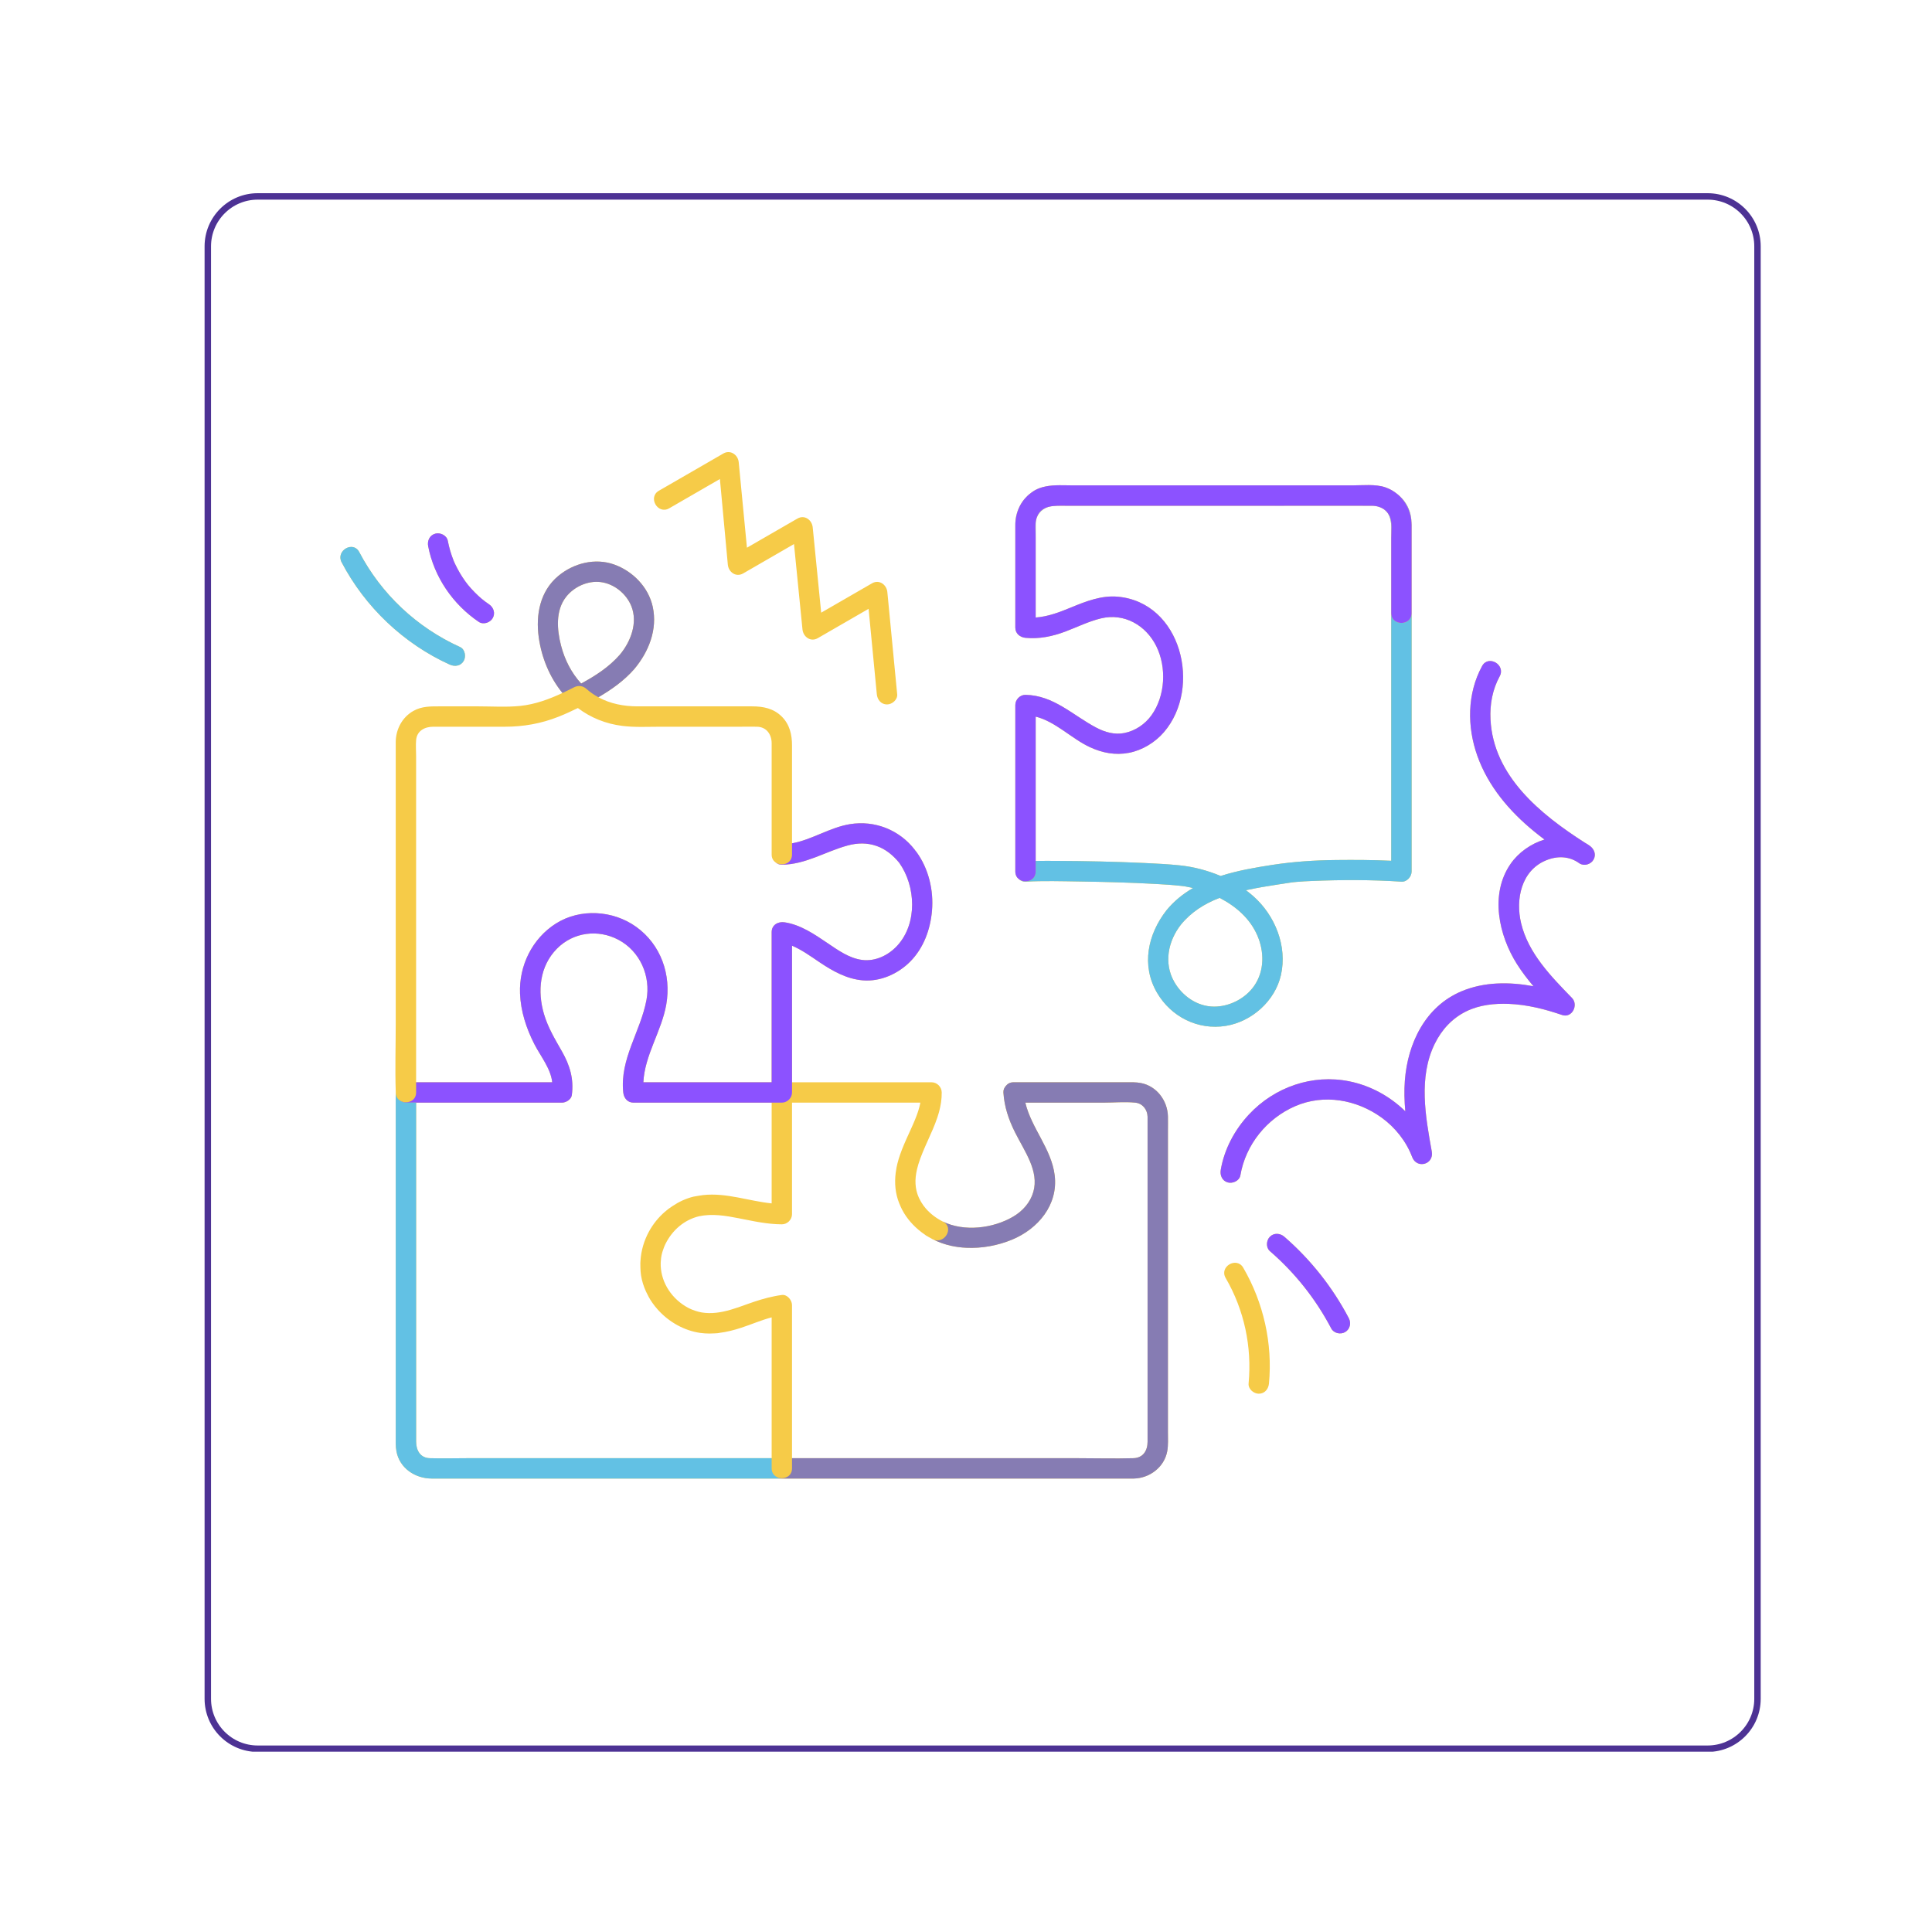 <svg xmlns="http://www.w3.org/2000/svg" xmlns:xlink="http://www.w3.org/1999/xlink" width="1200" zoomAndPan="magnify" viewBox="0 0 900 900" height="1200" preserveAspectRatio="xMidYMid meet" version="1.0"><defs><clipPath id="d39dcc643f"><path d="M 95.305 90 L 820.23 90 L 820.23 816 L 95.305 816 Z M 95.305 90 " clip-rule="nonzero"/></clipPath><clipPath id="e86c116dca"><path d="M 120.055 90 L 795.457 90 C 809.125 90 820.207 101.082 820.207 114.75 L 820.207 791.367 C 820.207 805.035 809.125 816.117 795.457 816.117 L 120.055 816.117 C 106.387 816.117 95.305 805.035 95.305 791.367 L 95.305 114.75 C 95.305 101.082 106.387 90 120.055 90 Z M 120.055 90 " clip-rule="nonzero"/></clipPath><clipPath id="ff60e52bfa"><path d="M 158 210.273 L 743 210.273 L 743 689 L 158 689 Z M 158 210.273 " clip-rule="nonzero"/></clipPath></defs><g clip-path="url(#d39dcc643f)"><g clip-path="url(#e86c116dca)"><path stroke-linecap="butt" transform="matrix(0.75, 0, 0, 0.75, 95.306, 90)" fill="none" stroke-linejoin="miter" d="M 32.999 -0 L 933.535 -0 C 951.759 -0 966.535 14.776 966.535 33 L 966.535 935.156 C 966.535 953.38 951.759 968.156 933.535 968.156 L 32.999 968.156 C 14.775 968.156 -0.001 953.38 -0.001 935.156 L -0.001 33 C -0.001 14.776 14.775 -0 32.999 -0 Z M 32.999 -0 " stroke="#4d3294" stroke-width="8" stroke-opacity="1" stroke-miterlimit="4"/></g></g><g clip-path="url(#ff60e52bfa)"><path fill="#f6cb48" d="M 544.07 625.863 C 544.07 607.004 544.07 588.148 544.07 569.289 C 544.07 555.129 544.07 540.969 544.07 526.805 C 544.07 524.551 544.125 522.285 544.07 520.027 C 543.883 512.684 538.809 505.887 531.395 504.5 C 529.219 504.094 527.047 504.164 524.848 504.164 C 508.699 504.164 492.555 504.164 476.406 504.164 C 474.992 504.164 473.578 504.164 472.168 504.164 C 470.57 504.164 469.402 504.82 468.641 505.777 C 467.848 506.621 467.344 507.719 467.422 508.91 C 467.855 515.551 469.836 521.48 472.793 527.395 C 475.09 531.984 477.852 536.375 479.836 541.113 C 481.73 545.633 482.754 550.453 481.359 555.258 C 479.926 560.195 476.402 564.145 472.023 566.727 C 462.625 572.266 449.098 573.945 439.113 569 C 436.141 567.484 433.438 565.465 431.277 562.965 C 430.953 562.59 430.656 562.199 430.355 561.801 C 430.277 561.699 430.195 561.598 430.117 561.492 C 429.785 561.031 429.477 560.555 429.18 560.066 C 429.141 560 429.098 559.934 429.055 559.867 C 428.793 559.422 428.551 558.957 428.32 558.488 C 428.246 558.34 428.168 558.195 428.098 558.043 C 427.91 557.641 427.746 557.234 427.594 556.828 C 427.527 556.652 427.461 556.473 427.402 556.297 C 427.262 555.883 427.137 555.465 427.031 555.043 C 426.988 554.879 426.949 554.715 426.914 554.547 C 426.82 554.133 426.738 553.719 426.676 553.301 C 426.645 553.086 426.621 552.871 426.598 552.652 C 426.559 552.297 426.516 551.941 426.496 551.586 C 426.473 551.195 426.469 550.801 426.469 550.41 C 426.469 550.23 426.461 550.055 426.465 549.875 C 426.535 547.504 426.996 545.129 427.684 542.805 C 427.734 542.637 427.773 542.469 427.824 542.301 C 430.121 534.883 434.168 527.984 436.621 520.648 C 436.66 520.535 436.703 520.418 436.742 520.301 C 436.922 519.746 437.09 519.191 437.25 518.633 C 437.305 518.434 437.367 518.238 437.422 518.039 C 437.559 517.539 437.676 517.035 437.793 516.531 C 437.852 516.281 437.914 516.035 437.969 515.785 C 438.07 515.309 438.148 514.82 438.23 514.336 C 438.277 514.066 438.332 513.797 438.371 513.527 C 438.441 513.016 438.492 512.5 438.539 511.984 C 438.562 511.734 438.598 511.488 438.617 511.238 C 438.672 510.469 438.699 509.695 438.691 508.906 C 438.668 506.344 436.535 504.164 433.945 504.164 C 413.621 504.164 393.297 504.164 372.973 504.164 C 371.633 504.164 370.293 504.164 368.953 504.164 C 368.953 483.918 368.953 463.672 368.953 443.422 C 368.953 442.465 368.953 441.504 368.953 440.543 C 373.543 442.477 377.688 445.504 381.82 448.277 C 387.969 452.406 394.438 456.055 401.965 456.688 C 410.105 457.375 418.387 453.637 424.047 447.91 C 430.273 441.605 433.398 432.98 434.156 424.277 C 434.988 414.719 432.574 404.57 426.859 396.793 C 426.723 396.605 426.57 396.441 426.418 396.27 C 426.32 396.125 426.23 395.973 426.121 395.832 C 418.941 386.57 407.523 382.051 395.996 383.914 C 386.574 385.434 378.27 391.176 368.953 392.855 C 368.953 377.668 368.953 362.48 368.953 347.293 C 368.953 342.266 367.898 337.52 364.188 333.812 C 360.391 330.016 355.539 329.051 350.414 329.051 C 338.926 329.051 327.434 329.051 315.945 329.051 C 309.668 329.051 303.395 329.051 297.117 329.051 C 290.562 329.051 284.289 327.84 278.738 324.801 C 284.898 321.227 290.738 317.078 295.449 311.695 C 302.203 303.652 306.363 293.254 304.074 282.684 C 302.094 273.535 294.84 266.121 286.172 262.996 C 277.211 259.762 267.184 262.344 260.027 268.328 C 251.57 275.402 249.508 286.363 250.961 296.84 C 252.273 306.301 255.996 315.434 262.02 322.82 C 255.805 325.719 249.27 328.113 242.473 328.828 C 235.984 329.512 229.25 329.047 222.73 329.047 C 216.883 329.047 211.031 329.047 205.184 329.047 C 200.766 329.047 196.5 328.918 192.488 331.219 C 187.367 334.16 184.465 339.625 184.348 345.449 C 184.328 346.414 184.348 347.387 184.348 348.355 C 184.348 353.461 184.348 358.566 184.348 363.672 C 184.348 381.664 184.348 399.656 184.348 417.648 C 184.348 437.32 184.348 456.992 184.348 476.664 C 184.348 487.238 184 497.879 184.348 508.449 C 184.355 508.602 184.348 508.754 184.348 508.906 C 184.348 514.664 184.348 520.422 184.348 526.176 C 184.348 539.953 184.348 553.727 184.348 567.5 C 184.348 583.785 184.348 600.074 184.348 616.359 C 184.348 629.852 184.348 643.344 184.348 656.836 C 184.348 660.875 184.348 664.914 184.348 668.957 C 184.348 671.344 184.242 673.734 184.684 676.094 C 186.164 684.004 193.434 688.746 201.109 688.766 C 203.906 688.773 206.703 688.766 209.496 688.766 C 221.496 688.766 233.496 688.766 245.492 688.766 C 261.59 688.766 277.691 688.766 293.789 688.766 C 308.691 688.766 323.594 688.766 338.496 688.766 C 346.684 688.766 354.871 688.766 363.059 688.766 C 363.441 688.766 363.824 688.766 364.207 688.766 C 371.848 688.766 379.492 688.766 387.133 688.766 C 404.379 688.766 421.621 688.766 438.867 688.766 C 457.195 688.766 475.523 688.766 493.852 688.766 C 504.738 688.766 515.629 688.766 526.52 688.766 C 527.078 688.766 527.641 688.781 528.203 688.766 C 535.547 688.59 542.348 683.5 543.73 676.094 C 544.277 673.176 544.066 670.094 544.066 667.141 C 544.07 653.383 544.07 639.621 544.07 625.863 Z M 261.371 300.793 C 259.445 293.379 258.688 284.387 263.746 277.996 C 267.461 273.301 273.82 270.406 279.812 271.152 C 286.043 271.926 291.727 276.531 294.078 282.301 C 297.227 290.035 293.824 298.934 288.742 304.984 C 283.711 310.734 277.367 314.82 270.723 318.422 C 266.18 313.426 263.09 307.406 261.371 300.793 Z M 193.855 344.648 C 194.27 340.387 197.934 338.539 201.785 338.539 C 206.551 338.539 211.32 338.539 216.086 338.539 C 222.43 338.539 228.777 338.539 235.125 338.539 C 243.832 338.539 252.031 337.094 260.152 333.887 C 263.23 332.672 266.227 331.285 269.195 329.836 C 275.25 334.391 282.207 337.176 289.84 338.145 C 295.672 338.883 301.695 338.539 307.562 338.539 C 319.949 338.539 332.34 338.539 344.727 338.539 C 347.379 338.539 350.043 338.465 352.699 338.539 C 357.09 338.66 359.453 342.129 359.465 346.211 C 359.492 354.941 359.465 363.672 359.465 372.398 C 359.465 380.957 359.465 389.516 359.465 398.074 C 359.465 399.746 360.188 400.941 361.219 401.699 C 362.043 402.391 363.082 402.828 364.211 402.82 C 375.328 402.715 384.414 396.707 394.836 393.871 C 399.414 392.625 403.898 392.516 408.406 394.102 C 412.602 395.574 416.082 398.465 418.863 401.875 C 426.645 412.75 427.445 430.102 418.094 440.402 C 413.961 444.957 407.863 447.973 401.605 447.172 C 395.605 446.406 390.352 442.617 385.477 439.32 C 379.367 435.188 372.93 430.754 365.473 429.641 C 362.484 429.195 359.465 430.836 359.465 434.215 C 359.465 456.043 359.465 477.871 359.465 499.699 C 359.465 501.188 359.465 502.676 359.465 504.164 C 340.84 504.164 322.215 504.164 303.586 504.164 C 302.293 504.164 301 504.164 299.707 504.164 C 300.301 491.488 308.195 480.422 310.379 467.91 C 312.789 454.082 307.898 440.02 296.32 431.727 C 285.535 424.004 270.258 423.062 258.965 430.215 C 247.926 437.211 241.734 449.848 242.246 462.816 C 242.57 471.086 245.172 479.055 248.918 486.379 C 251.789 491.992 256.543 497.703 257.25 504.164 C 237.578 504.164 217.906 504.164 198.234 504.164 C 196.77 504.164 195.305 504.164 193.84 504.164 C 193.84 497.164 193.84 490.168 193.84 483.168 C 193.84 464.402 193.84 445.633 193.84 426.867 C 193.84 408.082 193.84 389.297 193.84 370.512 C 193.84 364.398 193.84 358.289 193.84 352.176 C 193.84 349.703 193.617 347.117 193.855 344.648 Z M 359.465 674.609 C 359.465 676.168 359.465 677.723 359.465 679.281 C 355.391 679.281 351.316 679.281 347.246 679.281 C 333.75 679.281 320.254 679.281 306.758 679.281 C 290.621 679.281 274.484 679.281 258.352 679.281 C 244.777 679.281 231.207 679.281 217.637 679.281 C 211.84 679.281 206.012 679.453 200.219 679.281 C 195.691 679.145 193.84 675.512 193.84 671.523 C 193.84 668.488 193.84 665.453 193.84 662.414 C 193.84 650.242 193.84 638.07 193.84 625.898 C 193.84 609.984 193.84 594.07 193.84 578.156 C 193.84 563.523 193.84 548.895 193.84 534.266 C 193.84 527.395 193.84 520.523 193.84 513.652 C 213.445 513.652 233.055 513.652 252.664 513.652 C 255.707 513.652 258.754 513.652 261.801 513.652 C 263.648 513.652 266.102 512.191 266.375 510.168 C 267.391 502.637 265.473 496.281 261.77 489.77 C 258.543 484.102 255.258 478.676 253.402 472.363 C 250.277 461.734 251.371 450.121 259.422 441.949 C 267.02 434.234 278.574 432.73 288.109 437.797 C 298.164 443.145 303.23 454.68 301.156 465.793 C 298.395 480.594 288.66 493.262 290.336 508.906 C 290.605 511.461 292.285 513.652 295.078 513.652 C 315.285 513.652 335.496 513.652 355.703 513.652 C 356.957 513.652 358.211 513.652 359.465 513.652 C 359.465 528.582 359.465 543.512 359.465 558.441 C 359.465 559.156 359.465 559.871 359.465 560.586 C 348.801 559.504 338.406 555.527 327.574 556.711 C 326.84 556.793 326.113 556.902 325.395 557.031 C 324.609 557.145 323.824 557.277 323.031 557.449 C 319.473 558.324 316.195 559.871 313.23 561.867 C 312.609 562.273 311.996 562.695 311.402 563.145 C 311.098 563.375 310.805 563.617 310.508 563.859 C 310.23 564.094 309.941 564.312 309.668 564.555 C 306.762 567.086 304.273 570.141 302.355 573.629 C 299.977 577.961 298.633 582.664 298.359 587.41 C 298.34 587.762 298.309 588.113 298.301 588.469 C 298.301 588.48 298.301 588.492 298.301 588.504 C 298.285 589.164 298.293 589.828 298.324 590.488 C 298.355 591.688 298.434 592.891 298.617 594.094 C 299.023 596.73 299.836 599.238 300.914 601.617 C 300.957 601.715 301.012 601.812 301.055 601.91 C 301.805 603.523 302.656 605.09 303.664 606.555 C 303.773 606.723 303.891 606.883 304.008 607.047 C 304.352 607.531 304.699 608.012 305.07 608.477 C 305.527 609.059 306.012 609.621 306.508 610.172 C 306.633 610.312 306.762 610.449 306.891 610.586 C 311.961 616.02 318.832 619.855 326.137 620.914 C 327.59 621.121 329.035 621.207 330.48 621.211 C 331.305 621.211 332.129 621.184 332.949 621.129 C 333.176 621.113 333.402 621.105 333.629 621.086 C 333.863 621.062 334.094 621.066 334.328 621.039 C 334.539 621.012 334.742 620.961 334.949 620.934 C 338.484 620.5 341.973 619.613 345.383 618.488 C 350.035 616.961 354.68 614.938 359.465 613.68 C 359.465 633.992 359.465 654.301 359.465 674.609 Z M 534.582 522.848 C 534.582 534.793 534.582 546.738 534.582 558.684 C 534.582 577 534.582 595.312 534.582 613.629 C 534.582 629.133 534.582 644.637 534.582 660.141 C 534.582 663.969 534.582 667.797 534.582 671.629 C 534.582 675.758 532.508 679.148 527.969 679.281 C 519.371 679.527 510.734 679.281 502.137 679.281 C 484.914 679.281 467.691 679.281 450.473 679.281 C 432.648 679.281 414.824 679.281 397 679.281 C 387.648 679.281 378.301 679.281 368.953 679.281 C 368.953 658.656 368.953 638.031 368.953 617.406 C 368.953 614.27 368.953 611.133 368.953 607.996 C 368.953 605.668 366.766 602.926 364.211 603.25 C 363.055 603.395 361.918 603.598 360.793 603.824 C 356.52 604.664 352.418 605.969 348.27 607.453 C 346.832 607.965 345.387 608.492 343.926 609 C 342.801 609.371 341.672 609.734 340.531 610.074 C 335.984 611.43 331.34 612.145 326.82 611.379 C 324.707 610.977 322.656 610.285 320.734 609.324 C 320.219 609.066 319.73 608.758 319.234 608.465 C 312.047 604.035 307.559 596.344 307.777 588.293 C 307.789 588.016 307.812 587.738 307.836 587.457 C 307.871 586.949 307.898 586.438 307.973 585.922 C 308.09 585.125 308.254 584.328 308.465 583.539 C 308.551 583.215 308.672 582.895 308.773 582.57 C 308.941 582.043 309.121 581.52 309.332 581 C 309.562 580.43 309.797 579.855 310.086 579.293 C 313.258 573.035 318.695 568.289 325.555 566.598 C 331.688 565.27 337.965 566.301 344.031 567.496 C 344.488 567.586 344.941 567.676 345.395 567.77 C 347.359 568.16 349.328 568.555 351.301 568.918 C 351.449 568.945 351.598 568.973 351.746 569 C 352.371 569.113 353 569.219 353.625 569.324 C 353.848 569.359 354.066 569.398 354.285 569.434 C 354.859 569.523 355.434 569.605 356.008 569.688 C 356.266 569.723 356.527 569.762 356.785 569.797 C 357.336 569.867 357.887 569.93 358.438 569.988 C 358.715 570.016 358.988 570.051 359.266 570.078 C 359.836 570.133 360.406 570.172 360.977 570.211 C 361.23 570.227 361.484 570.25 361.738 570.266 C 362.562 570.309 363.383 570.336 364.211 570.34 C 366.773 570.352 368.953 568.156 368.953 565.598 C 368.953 549.086 368.953 532.574 368.953 516.062 C 368.953 515.262 368.953 514.457 368.953 513.652 C 387.695 513.652 406.438 513.652 425.184 513.652 C 426.367 513.652 427.551 513.652 428.734 513.652 C 428.707 513.801 428.676 513.945 428.645 514.094 C 428.566 514.465 428.496 514.84 428.402 515.207 C 428.32 515.539 428.223 515.871 428.129 516.203 C 428.031 516.555 427.938 516.906 427.828 517.254 C 427.727 517.59 427.609 517.918 427.5 518.25 C 427.383 518.594 427.266 518.941 427.141 519.281 C 427.023 519.605 426.898 519.926 426.777 520.246 C 426.641 520.598 426.508 520.949 426.367 521.297 C 426.238 521.605 426.109 521.914 425.98 522.223 C 425.828 522.582 425.68 522.941 425.523 523.301 C 425.395 523.602 425.262 523.902 425.129 524.203 C 424.977 524.543 424.824 524.887 424.672 525.227 C 424.488 525.641 424.301 526.055 424.113 526.465 C 423.941 526.844 423.773 527.223 423.598 527.598 C 423.355 528.133 423.113 528.664 422.871 529.199 C 422.602 529.789 422.34 530.383 422.074 530.973 C 422.027 531.082 421.98 531.188 421.93 531.297 C 421.641 531.957 421.355 532.617 421.074 533.281 C 421.059 533.32 421.043 533.355 421.023 533.395 C 420.734 534.086 420.453 534.777 420.18 535.477 C 420.168 535.5 420.16 535.523 420.152 535.547 C 419.883 536.238 419.625 536.934 419.379 537.633 C 419.359 537.684 419.344 537.734 419.324 537.785 C 419.094 538.445 418.879 539.109 418.676 539.773 C 418.633 539.91 418.598 540.051 418.555 540.188 C 418.387 540.758 418.227 541.336 418.082 541.914 C 418.062 541.992 418.035 542.074 418.016 542.152 C 417.957 542.391 417.918 542.633 417.863 542.871 C 417.793 543.191 417.707 543.512 417.645 543.836 C 417.625 543.922 417.617 544.012 417.602 544.098 C 417.457 544.855 417.34 545.617 417.246 546.383 C 417.242 546.387 417.242 546.387 417.242 546.391 C 416.648 551.184 417.062 556.043 418.91 560.582 C 418.949 560.676 418.996 560.766 419.035 560.855 C 419.402 561.781 419.809 562.703 420.285 563.605 C 422.391 567.605 425.48 571.098 429.09 573.867 C 429.289 574.023 429.492 574.18 429.695 574.328 C 430.043 574.586 430.395 574.832 430.75 575.07 C 430.98 575.227 431.195 575.398 431.43 575.551 C 431.648 575.691 431.879 575.812 432.102 575.953 C 432.25 576.043 432.398 576.129 432.551 576.219 C 433.188 576.594 433.832 576.957 434.492 577.285 C 434.531 577.309 434.57 577.312 434.613 577.332 C 437.277 578.68 440.094 579.68 443.012 580.328 C 445.336 580.848 447.715 581.145 450.113 581.262 C 457.406 581.609 464.855 580.203 471.41 577.496 C 483.562 572.473 493.02 561.285 491.309 547.469 C 489.777 535.098 480.418 525.484 477.641 513.652 C 489.77 513.652 501.898 513.652 514.023 513.652 C 518.879 513.652 524.039 513.164 528.867 513.66 C 532.285 514.012 534.504 516.918 534.582 520.203 C 534.602 521.082 534.582 521.965 534.582 522.848 Z M 596.703 454.258 C 599.773 440.762 593.988 426.43 583.797 417.43 C 582.715 416.477 581.578 415.582 580.418 414.715 C 580.715 414.648 581.012 414.578 581.309 414.512 C 585.867 413.535 590.469 412.781 595.07 412.074 C 597.203 411.742 599.34 411.434 601.469 411.098 C 601.645 411.07 601.766 411.051 601.859 411.035 C 601.875 411.031 601.875 411.031 601.891 411.031 C 602.508 410.977 603.125 410.895 603.746 410.84 C 606.207 410.617 608.68 410.492 611.148 410.391 C 624.992 409.824 639 409.793 652.832 410.715 C 655.395 410.887 657.574 408.402 657.574 405.973 C 657.574 400.262 657.574 394.555 657.574 388.844 C 657.574 375.191 657.574 361.539 657.574 347.887 C 657.574 331.766 657.574 315.645 657.574 299.52 C 657.574 294.879 657.574 290.234 657.574 285.594 C 657.574 276.914 657.574 268.242 657.574 259.562 C 657.574 258.824 657.574 258.082 657.574 257.34 C 657.574 254.121 657.574 250.906 657.574 247.691 C 657.574 246.887 657.578 246.082 657.574 245.277 C 657.574 245.035 657.578 244.797 657.574 244.555 C 657.574 244.496 657.562 244.438 657.562 244.379 C 657.531 242.852 657.43 241.328 657.086 239.809 C 656.188 235.812 653.941 232.531 650.949 230.18 C 649.34 228.848 647.492 227.754 645.383 227.027 C 640.695 225.414 634.758 226.113 629.875 226.113 C 620.574 226.113 611.273 226.113 601.973 226.113 C 599.32 226.113 596.664 226.113 594.008 226.113 C 577.859 226.113 561.711 226.113 545.562 226.113 C 539.621 226.113 533.68 226.113 527.738 226.113 C 520.172 226.113 512.605 226.113 505.035 226.113 C 503.375 226.113 501.715 226.113 500.055 226.113 C 495.812 226.113 491.219 225.742 486.988 226.629 C 486.496 226.734 486 226.844 485.516 226.984 C 485.438 227.008 485.355 227.031 485.277 227.059 C 484 227.441 482.75 227.957 481.543 228.707 C 481.422 228.781 481.316 228.871 481.199 228.949 C 481 229.078 480.82 229.223 480.625 229.355 C 480.16 229.68 479.711 230.023 479.285 230.387 C 479.023 230.609 478.781 230.844 478.535 231.078 C 478.164 231.441 477.805 231.809 477.473 232.199 C 477.297 232.402 477.125 232.602 476.961 232.809 C 476.508 233.391 476.078 233.988 475.699 234.617 C 475.688 234.641 475.672 234.66 475.66 234.68 C 474 237.426 473.055 240.602 472.973 243.938 C 472.973 244.215 472.973 244.496 472.973 244.773 C 472.973 248.844 472.973 252.918 472.973 256.988 C 472.973 266.773 472.973 276.559 472.973 286.344 C 472.973 287.613 472.973 288.879 472.973 290.148 C 472.973 290.895 472.973 291.641 472.973 292.387 C 472.973 295.129 475.16 296.887 477.719 297.129 C 484.117 297.742 490.289 296.457 496.258 294.211 C 501.777 292.133 507.113 289.461 512.867 288.07 C 523.715 285.449 533.812 291.262 538.656 301.031 C 543.531 310.855 542.852 324.184 536.43 333.16 C 533.426 337.359 528.832 340.461 523.754 341.473 C 519.227 342.379 514.73 341.082 510.727 338.98 C 499.742 333.211 490.902 323.922 477.719 323.684 C 475.152 323.641 472.973 325.895 472.973 328.43 C 472.973 351.086 472.973 373.742 472.973 396.402 C 472.973 399.59 472.973 402.781 472.973 405.969 C 472.973 407.578 473.641 408.75 474.609 409.512 C 475.449 410.285 476.535 410.781 477.719 410.715 C 486.121 410.25 494.602 410.508 503.012 410.633 C 514.617 410.809 526.23 411.109 537.824 411.746 C 542.125 411.98 546.434 412.238 550.715 412.73 C 550.812 412.742 551.301 412.801 551.555 412.832 C 551.676 412.848 551.793 412.863 551.852 412.875 C 552.789 413.027 553.711 413.211 554.641 413.426 C 555 413.508 555.355 413.609 555.715 413.699 C 551.055 416.418 546.824 419.832 543.391 424.047 C 534.684 435.207 531.551 449.688 538.957 462.41 C 545.543 473.727 558.074 480 571.027 477.895 C 583.137 475.926 593.961 466.297 596.703 454.258 Z M 549.578 403.117 C 544.16 402.559 538.715 402.281 533.277 402.027 C 519.641 401.398 505.984 401.098 492.332 401.039 C 489.047 401.027 485.754 401.004 482.461 401.066 C 482.461 380.043 482.461 359.02 482.461 338 C 482.461 336.609 482.461 335.219 482.461 333.828 C 491.727 336.137 499.164 344.09 507.711 348.055 C 513.516 350.746 519.57 351.914 525.918 350.691 C 532.141 349.492 538.109 345.84 542.223 341.047 C 560.047 320.27 550.301 280.504 520.562 277.949 C 513.086 277.309 505.914 280.098 499.145 282.891 C 493.617 285.172 488.258 287.242 482.461 287.664 C 482.461 280.77 482.461 273.875 482.461 266.98 C 482.461 261.422 482.461 255.867 482.461 250.309 C 482.461 250.199 482.461 250.09 482.461 249.98 C 482.461 247.965 482.461 245.949 482.461 243.938 C 482.559 239.926 484.98 237.258 488.281 236.16 C 488.309 236.152 488.332 236.145 488.359 236.137 C 488.48 236.098 488.617 236.082 488.742 236.047 C 489.98 235.754 491.309 235.637 492.656 235.598 C 494.043 235.598 495.43 235.598 496.816 235.598 C 498.145 235.598 499.473 235.598 500.801 235.598 C 507.496 235.598 514.188 235.598 520.883 235.598 C 526.398 235.598 531.914 235.598 537.43 235.598 C 553.203 235.598 568.98 235.598 584.758 235.598 C 587.324 235.598 589.891 235.598 592.453 235.598 C 603.227 235.598 614 235.598 624.773 235.598 C 628.652 235.598 632.531 235.598 636.41 235.598 C 636.52 235.598 636.633 235.598 636.742 235.598 C 637.512 235.602 638.277 235.598 639.043 235.598 C 641.316 235.609 643.477 236.25 645.133 237.586 C 645.309 237.734 645.469 237.891 645.625 238.051 C 645.727 238.148 645.832 238.238 645.93 238.344 C 647.664 240.332 648.09 243.023 648.09 245.805 C 648.09 247.352 648.09 248.898 648.09 250.445 C 648.09 252.059 648.09 253.676 648.09 255.289 C 648.09 264.57 648.09 273.852 648.09 283.133 C 648.09 283.953 648.09 284.773 648.09 285.59 C 648.09 287.566 648.09 289.543 648.09 291.52 C 648.09 307.223 648.09 322.93 648.09 338.637 C 648.09 352.906 648.09 367.176 648.09 381.449 C 648.09 387.957 648.09 394.469 648.09 400.98 C 639.57 400.574 631.023 400.539 622.504 400.629 C 612.371 400.738 602.562 401.379 592.551 402.922 C 584.484 404.168 576.418 405.57 568.637 408.062 C 562.504 405.508 556.215 403.805 549.578 403.117 Z M 565.547 468.918 C 557.719 468.895 550.766 464.016 546.98 457.336 C 542.062 448.652 544.125 438.414 550.102 430.758 C 554.895 424.871 561.148 420.945 568.145 418.266 C 575.676 422.18 582.219 427.758 585.691 435.719 C 589 443.293 589.074 452.281 584.262 459.219 C 580.137 465.168 572.754 468.941 565.547 468.918 Z M 742.293 400.516 C 741.031 402.676 737.973 403.582 735.805 402.219 C 731.109 398.777 725.496 398.578 720.141 400.809 C 708.629 405.598 705.93 418.957 708.594 430.078 C 711.965 444.133 722.551 454.848 732.297 464.898 C 735.438 468.137 732.324 474.422 727.68 472.828 C 719.68 470.082 711.363 467.98 702.879 467.645 C 696.188 467.383 689.191 468.109 683.102 471.094 C 676.469 474.34 671.598 479.648 668.359 486.238 C 660.703 501.832 664.047 520.117 666.977 536.441 C 668.062 542.484 659.984 544.684 657.828 538.965 C 655.074 531.664 649.883 525.141 643.562 520.594 C 631.898 512.211 616.727 509.492 603.324 515.312 C 590.082 521.066 580.25 533.273 577.816 547.52 C 577.383 550.059 574.262 551.457 571.98 550.832 C 569.336 550.105 568.234 547.52 568.668 544.996 C 570.324 535.312 575.125 526.34 581.797 519.18 C 593.73 506.371 611.422 500.219 628.645 503.738 C 638.512 505.754 647.543 510.734 654.648 517.688 C 654.223 512.918 654.074 508.137 654.438 503.355 C 655.758 485.953 664.008 468.852 680.793 461.793 C 691.367 457.344 703.07 457.332 714.344 459.43 C 711.59 456.172 708.992 452.793 706.703 449.188 C 698.164 435.738 693.953 416.543 703.645 402.484 C 707.332 397.129 713.137 393.035 719.477 391.09 C 717.84 389.855 716.219 388.594 714.625 387.297 C 703.133 377.902 693.277 366.293 688.23 352.176 C 683.367 338.562 683.402 323.121 690.418 310.266 C 693.348 304.898 701.539 309.691 698.609 315.055 C 695.242 321.227 693.992 328.117 694.332 335.105 C 695.625 361.5 717.598 379.309 738.238 392.527 C 739.043 392.969 739.832 393.465 740.594 394.023 C 742.668 395.543 743.703 398.109 742.293 400.516 Z M 579.145 590.539 C 588.578 606.762 592.891 625.801 591.133 644.5 C 590.895 647.062 589.156 649.242 586.391 649.242 C 583.996 649.242 581.406 647.055 581.645 644.5 C 583.254 627.363 579.609 610.219 570.953 595.328 C 567.875 590.035 576.074 585.262 579.145 590.539 Z M 628.32 614.043 C 629.516 616.316 628.918 619.188 626.621 620.531 C 624.48 621.781 621.32 621.098 620.129 618.828 C 612.926 605.109 603.281 592.965 591.57 582.824 C 589.629 581.137 589.859 577.828 591.57 576.113 C 593.477 574.211 596.344 574.438 598.281 576.113 C 610.539 586.73 620.785 599.684 628.32 614.043 Z M 209.516 309.598 C 188.055 299.879 170.074 282.805 159.145 261.941 C 156.309 256.531 164.5 251.742 167.336 257.152 C 177.598 276.742 194.164 292.285 214.305 301.406 C 216.652 302.469 217.195 305.863 216.008 307.895 C 214.621 310.27 211.848 310.656 209.516 309.598 Z M 199.453 254.426 C 198.969 251.902 200.133 249.316 202.766 248.594 C 205.098 247.953 208.117 249.387 208.602 251.906 C 209.215 255.094 210.125 258.199 211.328 261.215 C 211.488 261.617 211.227 261.016 211.527 261.688 C 211.699 262.066 211.867 262.445 212.047 262.82 C 212.367 263.496 212.699 264.164 213.051 264.824 C 213.785 266.219 214.59 267.582 215.449 268.902 C 217.23 271.629 218.672 273.422 221.105 275.891 C 223.449 278.27 225.309 279.809 227.801 281.496 C 229.93 282.934 230.871 285.648 229.504 287.984 C 228.27 290.094 225.137 291.125 223.012 289.688 C 210.957 281.527 202.215 268.781 199.453 254.426 Z M 306.938 228.602 C 316.953 222.816 326.969 217.031 336.988 211.246 C 338.512 210.367 340.051 210.445 341.316 211.094 C 342.828 211.859 343.949 213.445 344.125 215.344 C 344.316 217.316 344.504 219.289 344.695 221.262 C 345.781 232.555 346.871 243.852 347.957 255.145 C 355.789 250.621 363.621 246.098 371.453 241.578 C 374.805 239.641 378.246 242.188 378.594 245.672 C 378.789 247.664 378.988 249.66 379.188 251.652 C 380.305 262.902 381.422 274.156 382.539 285.406 C 390.434 280.848 398.328 276.289 406.223 271.73 C 409.566 269.801 413.027 272.336 413.363 275.828 C 413.551 277.797 413.742 279.77 413.934 281.742 C 415.27 295.633 416.605 309.523 417.945 323.414 C 418.191 325.98 415.574 328.156 413.199 328.156 C 410.461 328.156 408.699 325.965 408.457 323.414 C 408.266 321.441 408.074 319.469 407.887 317.496 C 406.797 306.203 405.711 294.906 404.625 283.613 C 396.734 288.168 388.848 292.723 380.961 297.277 C 377.609 299.211 374.168 296.668 373.82 293.18 C 373.625 291.188 373.426 289.195 373.227 287.203 C 372.109 275.949 370.992 264.699 369.875 253.445 C 361.98 258.004 354.086 262.562 346.191 267.125 C 342.855 269.051 339.375 266.523 339.051 263.027 C 338.867 261.051 338.688 259.074 338.504 257.098 C 337.457 245.781 336.406 234.465 335.359 223.145 C 327.48 227.695 319.602 232.246 311.723 236.797 C 306.422 239.855 301.648 231.656 306.938 228.602 Z M 306.938 228.602 " fill-opacity="1" fill-rule="nonzero"/></g><path fill="#867cb3" d="M 432.551 576.219 C 433.223 576.621 433.918 576.98 434.613 577.332 C 434.57 577.312 434.531 577.305 434.488 577.285 C 433.832 576.953 433.188 576.594 432.551 576.219 Z M 544.07 667.141 C 544.07 653.379 544.07 639.621 544.07 625.859 C 544.07 607.004 544.07 588.148 544.07 569.289 C 544.07 555.129 544.07 540.969 544.07 526.805 C 544.07 524.551 544.125 522.285 544.07 520.027 C 543.883 512.684 538.809 505.887 531.395 504.5 C 529.219 504.094 527.047 504.164 524.848 504.164 C 508.699 504.164 492.555 504.164 476.406 504.164 C 474.992 504.164 473.578 504.164 472.168 504.164 C 470.57 504.164 469.402 504.82 468.641 505.777 C 467.848 506.621 467.344 507.719 467.422 508.91 C 467.855 515.551 469.836 521.48 472.793 527.395 C 475.09 531.984 477.852 536.371 479.836 541.113 C 481.73 545.633 482.754 550.453 481.359 555.258 C 479.926 560.195 476.402 564.145 472.023 566.727 C 462.625 572.266 449.098 573.945 439.113 569 C 439.168 569.031 439.223 569.062 439.277 569.094 C 444.699 571.816 440.004 579.883 434.613 577.332 C 437.277 578.68 440.094 579.68 443.012 580.328 C 445.336 580.848 447.715 581.145 450.113 581.262 C 457.402 581.609 464.855 580.203 471.406 577.496 C 483.562 572.473 493.016 561.285 491.309 547.469 C 489.777 535.098 480.418 525.484 477.641 513.652 C 489.77 513.652 501.898 513.652 514.023 513.652 C 518.879 513.652 524.035 513.164 528.867 513.66 C 532.285 514.012 534.5 516.914 534.582 520.203 C 534.602 521.082 534.582 521.965 534.582 522.844 C 534.582 534.793 534.582 546.738 534.582 558.684 C 534.582 577 534.582 595.312 534.582 613.629 C 534.582 629.133 534.582 644.637 534.582 660.141 C 534.582 663.969 534.582 667.797 534.582 671.629 C 534.582 675.758 532.508 679.148 527.969 679.281 C 519.371 679.527 510.734 679.281 502.137 679.281 C 484.914 679.281 467.691 679.281 450.473 679.281 C 432.648 679.281 414.824 679.281 397 679.281 C 387.648 679.281 378.301 679.281 368.953 679.281 C 368.953 680.859 368.953 682.441 368.953 684.023 C 368.953 688.449 364 689.648 361.254 687.672 C 362.07 688.344 363.098 688.766 364.211 688.766 C 371.852 688.766 379.492 688.766 387.137 688.766 C 404.379 688.766 421.625 688.766 438.871 688.766 C 457.199 688.766 475.523 688.766 493.852 688.766 C 504.742 688.766 515.633 688.766 526.52 688.766 C 527.082 688.766 527.645 688.781 528.203 688.766 C 535.551 688.59 542.348 683.5 543.734 676.094 C 544.277 673.176 544.07 670.094 544.07 667.141 Z M 432.102 575.953 C 431.645 575.672 431.195 575.375 430.75 575.07 C 430.98 575.227 431.195 575.398 431.43 575.551 C 431.648 575.691 431.879 575.812 432.102 575.953 Z M 304.078 282.684 C 306.367 293.254 302.207 303.652 295.453 311.695 C 290.738 317.078 284.898 321.227 278.738 324.805 C 276.789 323.738 274.93 322.457 273.18 320.91 C 271.512 319.438 269.406 319.152 267.43 320.168 C 265.656 321.078 263.852 321.969 262.02 322.824 C 255.996 315.434 252.277 306.301 250.961 296.844 C 249.508 286.367 251.574 275.402 260.031 268.328 C 267.188 262.344 277.215 259.762 286.172 262.996 C 294.84 266.125 302.094 273.535 304.078 282.684 Z M 294.078 282.301 C 291.727 276.531 286.043 271.926 279.812 271.152 C 273.82 270.406 267.461 273.301 263.746 277.996 C 258.688 284.387 259.445 293.379 261.371 300.793 C 263.09 307.406 266.18 313.426 270.723 318.422 C 277.367 314.82 283.711 310.738 288.742 304.984 C 293.824 298.934 297.227 290.035 294.078 282.301 Z M 294.078 282.301 " fill-opacity="1" fill-rule="nonzero"/><path fill="#8c52ff" d="M 426.863 396.793 C 432.574 404.574 434.992 414.719 434.156 424.281 C 433.398 432.98 430.273 441.609 424.047 447.91 C 418.391 453.637 410.105 457.375 401.965 456.691 C 394.441 456.055 387.969 452.406 381.82 448.277 C 377.688 445.504 373.543 442.477 368.953 440.543 C 368.953 441.504 368.953 442.465 368.953 443.426 C 368.953 463.672 368.953 483.918 368.953 504.164 C 368.953 505.746 368.953 507.328 368.953 508.91 C 368.953 511.48 366.773 513.652 364.211 513.652 C 362.629 513.652 361.047 513.652 359.465 513.652 C 358.211 513.652 356.957 513.652 355.703 513.652 C 335.496 513.652 315.285 513.652 295.078 513.652 C 292.285 513.652 290.605 511.461 290.336 508.91 C 288.66 493.266 298.395 480.594 301.156 465.793 C 303.23 454.684 298.164 443.145 288.109 437.801 C 278.574 432.73 267.016 434.238 259.422 441.949 C 251.371 450.121 250.277 461.734 253.402 472.363 C 255.258 478.676 258.539 484.102 261.77 489.773 C 265.473 496.281 267.391 502.637 266.375 510.172 C 266.102 512.195 263.648 513.652 261.801 513.652 C 258.754 513.652 255.707 513.652 252.664 513.652 C 233.055 513.652 213.445 513.652 193.84 513.652 C 192.258 513.652 190.676 513.652 189.094 513.652 C 187.98 513.652 186.957 513.227 186.137 512.559 C 188.883 514.535 193.84 513.332 193.84 508.91 C 193.84 507.328 193.84 505.746 193.84 504.164 C 195.305 504.164 196.77 504.164 198.234 504.164 C 217.906 504.164 237.578 504.164 257.25 504.164 C 256.543 497.703 251.785 491.992 248.914 486.379 C 245.168 479.055 242.57 471.086 242.246 462.816 C 241.734 449.848 247.922 437.211 258.965 430.215 C 270.258 423.062 285.535 424.004 296.32 431.727 C 307.898 440.02 312.789 454.082 310.379 467.91 C 308.195 480.422 300.297 491.488 299.707 504.164 C 301 504.164 302.293 504.164 303.586 504.164 C 322.211 504.164 340.84 504.164 359.465 504.164 C 359.465 502.676 359.465 501.188 359.465 499.699 C 359.465 477.871 359.465 456.043 359.465 434.215 C 359.465 430.84 362.48 429.195 365.469 429.641 C 372.93 430.754 379.367 435.188 385.477 439.32 C 390.352 442.617 395.602 446.406 401.605 447.172 C 407.859 447.973 413.957 444.957 418.094 440.402 C 427.445 430.102 426.645 412.75 418.863 401.875 C 416.082 398.469 412.602 395.574 408.406 394.102 C 403.898 392.516 399.41 392.625 394.836 393.871 C 384.41 396.711 375.324 402.715 364.211 402.82 C 363.082 402.832 362.043 402.391 361.219 401.699 C 363.957 403.711 368.953 402.52 368.953 398.074 C 368.953 396.336 368.953 394.598 368.953 392.855 C 378.27 391.176 386.574 385.434 395.996 383.914 C 407.523 382.055 418.941 386.57 426.121 395.836 C 426.23 395.977 426.32 396.125 426.418 396.273 C 426.57 396.441 426.727 396.609 426.863 396.793 Z M 628.32 614.043 C 620.785 599.684 610.539 586.73 598.281 576.113 C 596.344 574.438 593.477 574.211 591.57 576.113 C 589.859 577.828 589.629 581.137 591.57 582.824 C 603.281 592.965 612.926 605.113 620.129 618.828 C 621.32 621.098 624.48 621.785 626.617 620.531 C 628.918 619.188 629.516 616.316 628.32 614.043 Z M 628.32 614.043 " fill-opacity="1" fill-rule="nonzero"/><path fill="#62c1e4" d="M 361.254 687.672 C 362.07 688.344 363.098 688.77 364.211 688.77 C 363.828 688.77 363.445 688.77 363.062 688.77 C 354.871 688.77 346.684 688.77 338.496 688.77 C 323.594 688.77 308.691 688.77 293.789 688.77 C 277.691 688.77 261.594 688.77 245.496 688.77 C 233.496 688.77 221.496 688.77 209.5 688.77 C 206.703 688.77 203.906 688.773 201.113 688.77 C 193.438 688.746 186.164 684.004 184.688 676.094 C 184.246 673.734 184.352 671.344 184.352 668.957 C 184.352 664.918 184.352 660.875 184.352 656.836 C 184.352 643.344 184.352 629.852 184.352 616.359 C 184.352 600.074 184.352 583.785 184.352 567.5 C 184.352 553.727 184.352 539.953 184.352 526.176 C 184.352 520.422 184.352 514.664 184.352 508.91 C 184.352 510.598 185.09 511.801 186.137 512.555 C 186.957 513.227 187.98 513.652 189.094 513.652 C 190.676 513.652 192.258 513.652 193.84 513.652 C 193.84 520.523 193.84 527.395 193.84 534.266 C 193.84 548.898 193.84 563.527 193.84 578.156 C 193.84 594.07 193.84 609.984 193.84 625.898 C 193.84 638.07 193.84 650.246 193.84 662.418 C 193.84 665.453 193.84 668.488 193.84 671.523 C 193.84 675.512 195.691 679.145 200.219 679.281 C 206.012 679.457 211.84 679.281 217.637 679.281 C 231.207 679.281 244.777 679.281 258.352 679.281 C 274.484 679.281 290.621 679.281 306.758 679.281 C 320.254 679.281 333.75 679.281 347.246 679.281 C 351.32 679.281 355.391 679.281 359.465 679.281 C 359.465 680.863 359.465 682.441 359.465 684.023 C 359.465 685.711 360.203 686.918 361.254 687.672 Z M 472.973 243.938 C 472.973 244.215 472.973 244.496 472.973 244.773 C 472.984 241.152 473.898 237.652 475.66 234.68 C 474 237.426 473.055 240.602 472.973 243.938 Z M 636.41 235.598 C 636.52 235.598 636.633 235.598 636.742 235.598 C 621.98 235.543 607.219 235.598 592.453 235.598 C 603.227 235.598 614 235.598 624.773 235.598 C 628.652 235.598 632.531 235.598 636.41 235.598 Z M 485.277 227.059 C 484 227.441 482.75 227.961 481.543 228.707 C 481.422 228.781 481.316 228.875 481.199 228.949 C 481.91 228.5 482.656 228.082 483.457 227.727 C 484.051 227.465 484.66 227.25 485.277 227.059 Z M 482.762 241.723 C 482.035 244.344 482.461 247.605 482.461 250.309 C 482.461 250.199 482.461 250.09 482.461 249.98 C 482.461 247.965 482.461 245.949 482.461 243.938 C 482.559 239.926 484.98 237.258 488.281 236.16 C 485.762 236.863 483.684 238.395 482.762 241.723 Z M 657.562 244.379 C 657.531 242.852 657.43 241.328 657.086 239.809 C 656.188 235.812 653.941 232.531 650.949 230.18 C 655.086 233.598 657.484 238.742 657.562 244.379 Z M 648.09 250.445 C 648.09 247.48 648.637 243.633 647.512 240.828 C 647.121 239.855 646.574 239.035 645.93 238.344 C 647.664 240.336 648.09 243.023 648.09 245.805 C 648.09 247.352 648.09 248.898 648.09 250.445 Z M 492.656 235.598 C 494.043 235.598 495.43 235.598 496.816 235.598 C 495.469 235.598 494.055 235.562 492.656 235.598 Z M 657.578 285.59 C 657.578 290.234 657.578 294.879 657.578 299.52 C 657.578 315.645 657.578 331.766 657.578 347.887 C 657.578 361.539 657.578 375.191 657.578 388.844 C 657.578 394.555 657.578 400.262 657.578 405.973 C 657.578 408.402 655.395 410.887 652.832 410.715 C 639 409.793 624.992 409.824 611.148 410.391 C 608.68 410.492 606.207 410.617 603.746 410.84 C 603.125 410.895 602.508 410.977 601.891 411.031 C 601.871 411.031 601.871 411.031 601.859 411.035 C 601.766 411.051 601.645 411.07 601.469 411.098 C 599.34 411.434 597.203 411.742 595.07 412.07 C 590.469 412.781 585.867 413.535 581.309 414.512 C 581.012 414.578 580.715 414.648 580.418 414.715 C 581.578 415.582 582.715 416.477 583.797 417.43 C 593.988 426.43 599.773 440.762 596.703 454.258 C 593.961 466.297 583.137 475.926 571.027 477.895 C 558.074 480 545.543 473.727 538.957 462.41 C 531.551 449.688 534.684 435.207 543.391 424.047 C 546.824 419.832 551.055 416.418 555.715 413.699 C 555.355 413.609 555 413.508 554.641 413.426 C 553.711 413.211 552.789 413.027 551.852 412.875 C 551.793 412.863 551.676 412.848 551.555 412.832 C 551.301 412.801 550.812 412.742 550.715 412.73 C 546.434 412.238 542.125 411.98 537.824 411.746 C 526.23 411.109 514.617 410.809 503.012 410.633 C 494.602 410.508 486.121 410.25 477.719 410.715 C 476.535 410.781 475.449 410.285 474.609 409.512 C 477.32 411.645 482.461 410.477 482.461 405.969 C 482.461 404.336 482.461 402.699 482.461 401.062 C 485.754 401 489.047 401.023 492.336 401.039 C 505.984 401.098 519.641 401.395 533.277 402.027 C 538.715 402.281 544.16 402.559 549.578 403.117 C 556.215 403.805 562.504 405.508 568.637 408.059 C 576.418 405.57 584.484 404.168 592.551 402.922 C 602.562 401.379 612.371 400.738 622.504 400.629 C 631.02 400.539 639.57 400.57 648.09 400.98 C 648.09 394.469 648.09 387.957 648.09 381.445 C 648.09 367.176 648.09 352.906 648.09 338.633 C 648.09 322.93 648.09 307.223 648.09 291.52 C 648.09 289.543 648.09 287.566 648.09 285.59 C 648.09 291.695 657.578 291.707 657.578 285.59 Z M 568.145 418.266 C 561.148 420.945 554.895 424.871 550.102 430.758 C 544.125 438.414 542.062 448.648 546.98 457.336 C 550.766 464.016 557.719 468.895 565.547 468.918 C 572.754 468.941 580.137 465.168 584.262 459.219 C 589.074 452.285 589 443.293 585.695 435.719 C 582.219 427.758 575.68 422.18 568.145 418.266 Z M 216.008 307.895 C 217.195 305.863 216.652 302.469 214.305 301.406 C 194.164 292.285 177.598 276.742 167.336 257.152 C 164.504 251.742 156.309 256.531 159.145 261.941 C 170.074 282.805 188.055 299.879 209.516 309.598 C 211.848 310.656 214.621 310.27 216.008 307.895 Z M 216.008 307.895 " fill-opacity="1" fill-rule="nonzero"/><path fill="#8c52ff" d="M 542.223 341.047 C 538.109 345.84 532.141 349.492 525.918 350.691 C 519.57 351.914 513.516 350.746 507.711 348.055 C 499.164 344.09 491.727 336.137 482.461 333.828 C 482.461 335.219 482.461 336.609 482.461 338 C 482.461 359.02 482.461 380.043 482.461 401.066 C 482.461 402.699 482.461 404.336 482.461 405.973 C 482.461 410.477 477.32 411.645 474.609 409.512 C 473.641 408.75 472.973 407.578 472.973 405.973 C 472.973 402.781 472.973 399.59 472.973 396.402 C 472.973 373.746 472.973 351.086 472.973 328.43 C 472.973 325.895 475.152 323.641 477.719 323.684 C 490.902 323.922 499.742 333.211 510.723 338.98 C 514.727 341.086 519.223 342.379 523.754 341.473 C 528.832 340.461 533.426 337.359 536.43 333.16 C 542.852 324.184 543.531 310.855 538.656 301.031 C 533.812 291.266 523.715 285.449 512.867 288.07 C 507.113 289.461 501.777 292.137 496.258 294.211 C 490.289 296.457 484.117 297.742 477.719 297.129 C 475.16 296.887 472.973 295.129 472.973 292.387 C 472.973 291.641 472.973 290.895 472.973 290.148 C 472.973 288.879 472.973 287.613 472.973 286.344 C 472.973 276.559 472.973 266.773 472.973 256.992 C 472.973 252.918 472.973 248.848 472.973 244.773 C 472.984 241.152 473.898 237.652 475.66 234.68 C 475.672 234.66 475.688 234.641 475.699 234.617 C 476.078 233.988 476.508 233.391 476.961 232.809 C 477.125 232.602 477.297 232.402 477.473 232.199 C 477.805 231.812 478.164 231.441 478.535 231.082 C 478.777 230.844 479.023 230.609 479.285 230.387 C 479.711 230.023 480.16 229.68 480.625 229.355 C 480.82 229.223 481 229.078 481.195 228.949 C 481.91 228.5 482.656 228.082 483.453 227.727 C 484.051 227.465 484.66 227.25 485.277 227.059 C 485.355 227.035 485.438 227.008 485.516 226.984 C 486 226.844 486.496 226.734 486.988 226.629 C 491.219 225.742 495.812 226.113 500.055 226.113 C 501.715 226.113 503.375 226.113 505.035 226.113 C 512.605 226.113 520.172 226.113 527.738 226.113 C 533.68 226.113 539.621 226.113 545.562 226.113 C 561.711 226.113 577.859 226.113 594.008 226.113 C 596.664 226.113 599.32 226.113 601.973 226.113 C 611.273 226.113 620.574 226.113 629.875 226.113 C 634.758 226.113 640.695 225.414 645.383 227.031 C 647.492 227.758 649.34 228.848 650.949 230.18 C 655.086 233.598 657.484 238.742 657.562 244.379 C 657.562 244.438 657.574 244.496 657.574 244.555 C 657.578 244.797 657.574 245.039 657.574 245.277 C 657.578 246.082 657.574 246.887 657.574 247.691 C 657.574 250.906 657.574 254.125 657.574 257.34 C 657.574 258.082 657.574 258.824 657.574 259.566 C 657.574 268.242 657.574 276.918 657.574 285.594 C 657.574 291.707 648.09 291.699 648.09 285.594 C 648.09 284.773 648.09 283.953 648.09 283.133 C 648.09 273.852 648.09 264.57 648.09 255.289 C 648.09 253.676 648.09 252.062 648.09 250.445 C 648.09 247.484 648.637 243.633 647.512 240.828 C 647.121 239.855 646.574 239.039 645.93 238.344 C 645.832 238.242 645.727 238.148 645.625 238.051 C 645.461 237.895 645.305 237.727 645.133 237.586 C 643.477 236.25 641.316 235.609 639.043 235.602 C 638.277 235.598 637.508 235.602 636.742 235.598 C 621.98 235.547 607.215 235.602 592.453 235.602 C 589.891 235.602 587.324 235.602 584.758 235.602 C 568.98 235.602 553.203 235.602 537.43 235.602 C 531.914 235.602 526.398 235.602 520.883 235.602 C 514.188 235.602 507.492 235.602 500.801 235.602 C 499.473 235.602 498.145 235.602 496.816 235.602 C 495.469 235.602 494.055 235.562 492.656 235.602 C 491.309 235.637 489.98 235.758 488.738 236.047 C 488.613 236.078 488.484 236.105 488.359 236.137 C 488.332 236.145 488.309 236.156 488.281 236.164 C 485.762 236.863 483.684 238.395 482.762 241.723 C 482.035 244.348 482.461 247.605 482.461 250.309 C 482.461 255.867 482.461 261.426 482.461 266.984 C 482.461 273.875 482.461 280.77 482.461 287.664 C 488.258 287.242 493.617 285.172 499.141 282.891 C 505.914 280.098 513.086 277.309 520.562 277.949 C 550.301 280.504 560.047 320.27 542.223 341.047 Z M 740.594 394.023 C 739.828 393.465 739.039 392.969 738.234 392.527 C 717.598 379.309 695.625 361.5 694.332 335.102 C 693.988 328.117 695.242 321.227 698.609 315.055 C 701.535 309.691 693.348 304.898 690.418 310.266 C 683.398 323.121 683.367 338.562 688.23 352.176 C 693.277 366.293 703.133 377.902 714.625 387.293 C 716.215 388.594 717.836 389.855 719.477 391.09 C 713.137 393.035 707.332 397.129 703.645 402.484 C 693.953 416.543 698.164 435.738 706.699 449.184 C 708.992 452.793 711.59 456.172 714.344 459.43 C 703.07 457.332 691.363 457.344 680.793 461.793 C 664.008 468.852 655.758 485.953 654.438 503.355 C 654.074 508.137 654.219 512.918 654.648 517.688 C 647.543 510.734 638.512 505.754 628.645 503.738 C 611.422 500.215 593.727 506.371 581.793 519.18 C 575.121 526.34 570.32 535.312 568.668 544.996 C 568.234 547.52 569.336 550.105 571.98 550.832 C 574.258 551.457 577.379 550.059 577.816 547.52 C 580.25 533.273 590.082 521.066 603.324 515.312 C 616.723 509.492 631.898 512.211 643.559 520.594 C 649.883 525.141 655.074 531.664 657.828 538.965 C 659.984 544.684 668.062 542.484 666.977 536.441 C 664.043 520.117 660.699 501.832 668.359 486.238 C 671.598 479.648 676.465 474.34 683.098 471.09 C 689.188 468.109 696.184 467.383 702.879 467.645 C 711.363 467.98 719.68 470.082 727.68 472.828 C 732.324 474.422 735.434 468.137 732.293 464.898 C 722.551 454.848 711.965 444.133 708.594 430.078 C 705.93 418.957 708.629 405.598 720.141 400.809 C 725.496 398.578 731.109 398.777 735.805 402.219 C 737.973 403.582 741.031 402.676 742.293 400.516 C 743.703 398.109 742.668 395.543 740.594 394.023 Z M 227.801 281.496 C 225.309 279.809 223.453 278.27 221.105 275.891 C 218.672 273.422 217.23 271.629 215.449 268.902 C 214.59 267.582 213.785 266.223 213.051 264.824 C 212.699 264.164 212.367 263.496 212.047 262.82 C 211.871 262.445 211.699 262.066 211.527 261.688 C 211.227 261.02 211.488 261.617 211.328 261.215 C 210.125 258.199 209.215 255.094 208.602 251.906 C 208.117 249.387 205.098 247.953 202.77 248.594 C 200.133 249.316 198.969 251.902 199.453 254.43 C 202.215 268.781 210.957 281.527 223.016 289.688 C 225.137 291.125 228.27 290.094 229.504 287.988 C 230.871 285.648 229.93 282.934 227.801 281.496 Z M 227.801 281.496 " fill-opacity="1" fill-rule="nonzero"/></svg>